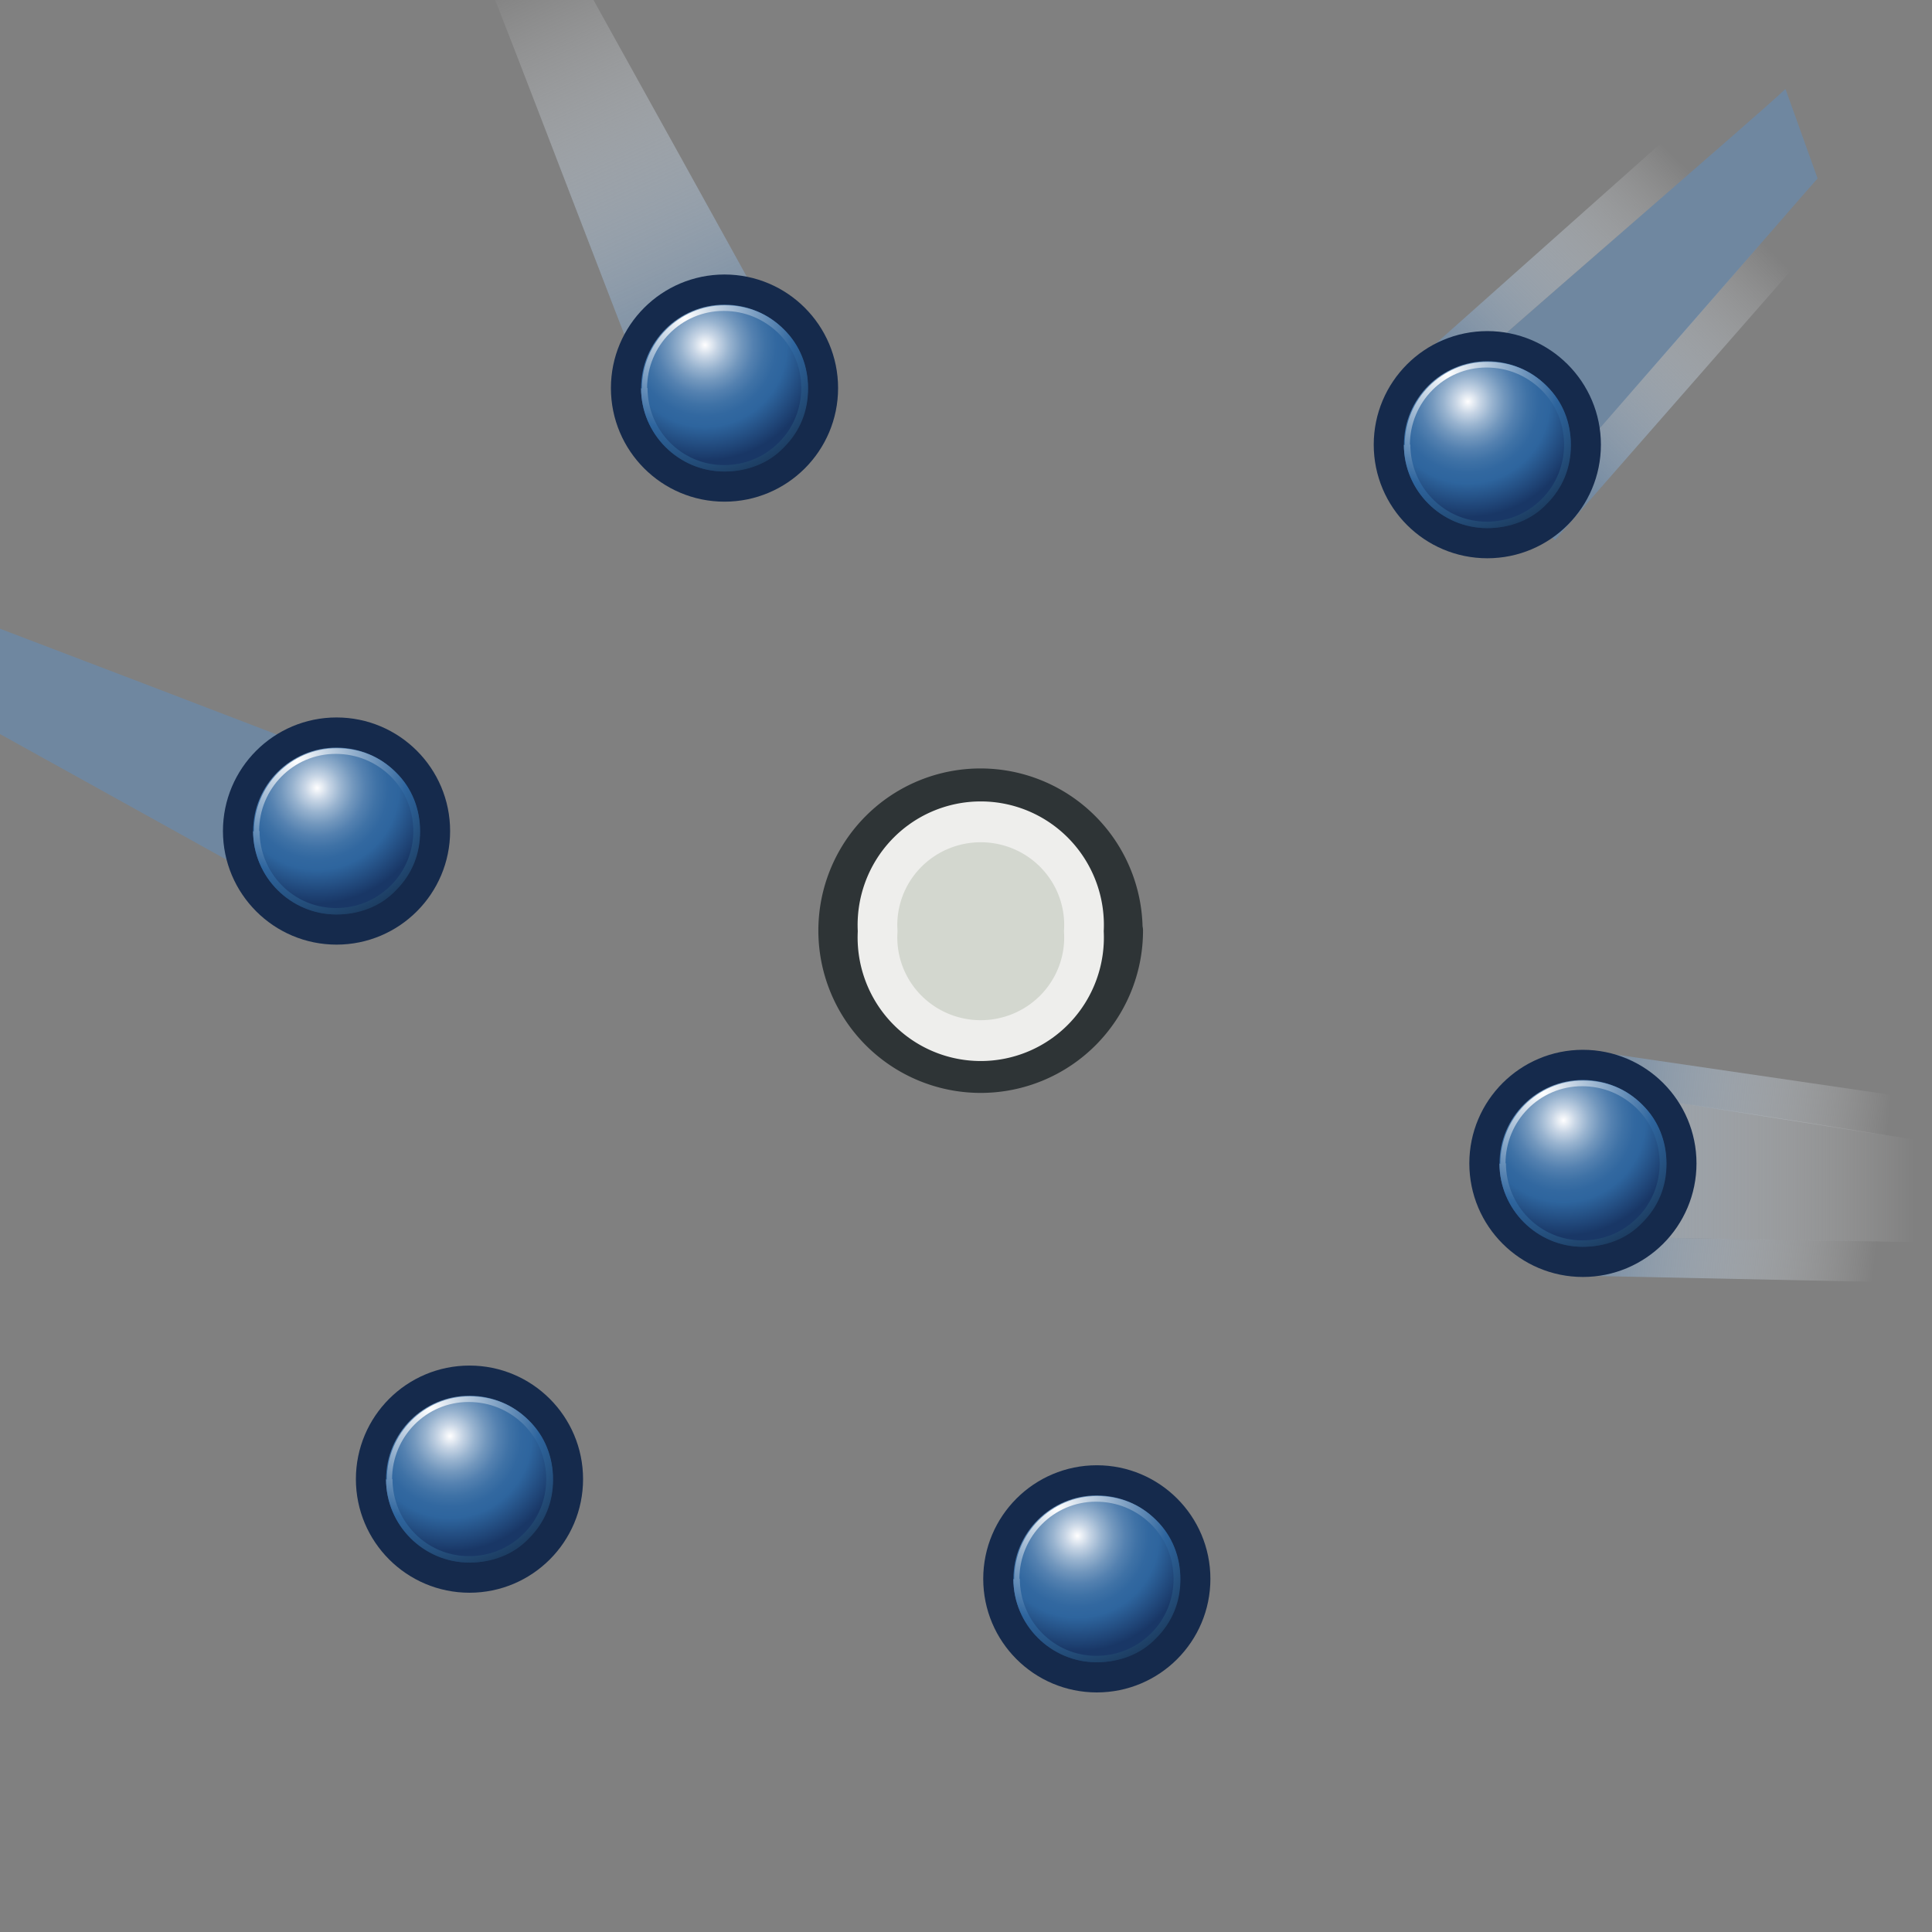 <svg xmlns="http://www.w3.org/2000/svg" width="48" height="48" xmlns:xlink="http://www.w3.org/1999/xlink" version="1"><rect width="100%" height="100%" fill="#808080" stroke="none"/><defs><linearGradient id="k" x1="21.166" x2="16.757" y1="459.607" y2="449.81" gradientUnits="userSpaceOnUse" gradientTransform="translate(-3.513 -450.695)"><stop offset="0" stop-color="#6F87A0"/><stop offset="1" stop-color="#fff" stop-opacity="0"/></linearGradient><linearGradient id="m" x1="21.592" x2="16.606" y1="460.478" y2="449.398" gradientUnits="userSpaceOnUse"><stop offset="0" stop-color="#88a9c3"/><stop offset="1" stop-color="#fff" stop-opacity="0"/></linearGradient><radialGradient cx="43.98" cy="470.386" r="2.869" gradientUnits="userSpaceOnUse" gradientTransform="matrix(-1 0 0 1 55.359 0)" fy="470.386" fx="43.98"><stop offset="0" stop-color="#fff"/><stop offset=".004" stop-color="#FDFDFE"/><stop offset=".107" stop-color="#C7D5E5"/><stop offset=".212" stop-color="#98B3CF"/><stop offset=".315" stop-color="#7297BD"/><stop offset=".417" stop-color="#5481B0"/><stop offset=".517" stop-color="#3F72A6"/><stop offset=".615" stop-color="#3268A0"/><stop offset=".708" stop-color="#2E659E"/><stop offset="1" stop-color="#193766"/></radialGradient><radialGradient cx="10.871" cy="469.709" r="4.066" gradientUnits="userSpaceOnUse" fy="469.709" fx="10.871"><stop offset="0" stop-color="#fff"/><stop offset=".685" stop-color="#2E659E"/><stop offset="1" stop-color="#1D3E63"/></radialGradient><radialGradient id="l" cx="20.523" cy="458.587" r="4.066" gradientUnits="userSpaceOnUse" fy="458.587" fx="20.523"><stop offset="0" stop-color="#fff"/><stop offset=".685" stop-color="#2E659E"/><stop offset="1" stop-color="#1D3E63"/></radialGradient><radialGradient id="a" cx="34.328" cy="459.265" r="2.869" gradientUnits="userSpaceOnUse" gradientTransform="matrix(-1 0 0 1 55.359 0)" fy="459.265" fx="34.328"><stop offset="0" stop-color="#fff"/><stop offset=".004" stop-color="#FDFDFE"/><stop offset=".107" stop-color="#C7D5E5"/><stop offset=".212" stop-color="#98B3CF"/><stop offset=".315" stop-color="#7297BD"/><stop offset=".417" stop-color="#5481B0"/><stop offset=".517" stop-color="#3F72A6"/><stop offset=".615" stop-color="#3268A0"/><stop offset=".708" stop-color="#2E659E"/><stop offset="1" stop-color="#193766"/></radialGradient><radialGradient cx="15.591" cy="460.96" r="2.869" gradientUnits="userSpaceOnUse" gradientTransform="matrix(-1 0 0 1 55.359 0)" fy="460.96" fx="15.591" xlink:href="#a"><stop offset="0" stop-color="#fff"/><stop offset=".004" stop-color="#FDFDFE"/><stop offset=".107" stop-color="#C7D5E5"/><stop offset=".212" stop-color="#98B3CF"/><stop offset=".315" stop-color="#7297BD"/><stop offset=".417" stop-color="#5481B0"/><stop offset=".517" stop-color="#3F72A6"/><stop offset=".615" stop-color="#3268A0"/><stop offset=".708" stop-color="#2E659E"/><stop offset="1" stop-color="#193766"/></radialGradient><radialGradient cx="39.26" cy="460.283" r="4.065" gradientUnits="userSpaceOnUse" fy="460.283" fx="39.26"><stop offset="0" stop-color="#fff"/><stop offset=".685" stop-color="#2E659E"/><stop offset="1" stop-color="#1D3E63"/></radialGradient><radialGradient cx="13.123" cy="478.523" r="2.87" gradientUnits="userSpaceOnUse" gradientTransform="matrix(-1 0 0 1 55.359 0)" fy="478.523" fx="13.123"><stop offset="0" stop-color="#fff"/><stop offset=".004" stop-color="#FDFDFE"/><stop offset=".107" stop-color="#C7D5E5"/><stop offset=".212" stop-color="#98B3CF"/><stop offset=".315" stop-color="#7297BD"/><stop offset=".417" stop-color="#5481B0"/><stop offset=".517" stop-color="#3F72A6"/><stop offset=".615" stop-color="#3268A0"/><stop offset=".708" stop-color="#2E659E"/><stop offset="1" stop-color="#193766"/></radialGradient><radialGradient cx="41.728" cy="477.845" r="4.066" gradientUnits="userSpaceOnUse" fy="477.845" fx="41.728"><stop offset="0" stop-color="#fff"/><stop offset=".685" stop-color="#2E659E"/><stop offset="1" stop-color="#1D3E63"/></radialGradient><radialGradient cx="25.142" cy="489.078" r="2.869" gradientUnits="userSpaceOnUse" gradientTransform="matrix(-1 0 0 1 55.359 0)" fy="489.078" fx="25.142"><stop offset="0" stop-color="#fff"/><stop offset=".004" stop-color="#FDFDFE"/><stop offset=".107" stop-color="#C7D5E5"/><stop offset=".212" stop-color="#98B3CF"/><stop offset=".315" stop-color="#7297BD"/><stop offset=".417" stop-color="#5481B0"/><stop offset=".517" stop-color="#3F72A6"/><stop offset=".615" stop-color="#3268A0"/><stop offset=".708" stop-color="#2E659E"/><stop offset="1" stop-color="#193766"/></radialGradient><radialGradient cx="29.709" cy="488.4" r="4.065" gradientUnits="userSpaceOnUse" fy="488.4" fx="29.709"><stop offset="0" stop-color="#fff"/><stop offset=".685" stop-color="#2E659E"/><stop offset="1" stop-color="#1D3E63"/></radialGradient><radialGradient cx="40.541" cy="486.093" r="2.869" gradientUnits="userSpaceOnUse" gradientTransform="matrix(-1 0 0 1 55.359 0)" fy="486.093" fx="40.541"><stop offset="0" stop-color="#fff"/><stop offset=".004" stop-color="#FDFDFE"/><stop offset=".107" stop-color="#C7D5E5"/><stop offset=".212" stop-color="#98B3CF"/><stop offset=".315" stop-color="#7297BD"/><stop offset=".417" stop-color="#5481B0"/><stop offset=".517" stop-color="#3F72A6"/><stop offset=".615" stop-color="#3268A0"/><stop offset=".708" stop-color="#2E659E"/><stop offset="1" stop-color="#193766"/></radialGradient><radialGradient cx="14.31" cy="485.416" r="4.065" gradientUnits="userSpaceOnUse" fy="485.416" fx="14.31"><stop offset="0" stop-color="#fff"/><stop offset=".685" stop-color="#2E659E"/><stop offset="1" stop-color="#1D3E63"/></radialGradient><linearGradient id="b" x1="22.911" x2="22.938" y1="478.871" y2="481.75" gradientUnits="userSpaceOnUse"><stop offset="0" stop-color="#656E78"/><stop offset="1" stop-color="#828E99"/></linearGradient><linearGradient x1="22.911" x2="22.938" y1="478.871" y2="481.75" xlink:href="#b" gradientUnits="userSpaceOnUse"/><linearGradient id="c" x1="34.96" x2="35.875" y1="481.321" y2="483.043" gradientUnits="userSpaceOnUse"><stop offset="0" stop-color="#6C7680"/><stop offset="1" stop-color="#828E99"/></linearGradient><linearGradient x1="34.96" x2="35.875" y1="481.321" y2="483.043" xlink:href="#c" gradientUnits="userSpaceOnUse"/><linearGradient id="d" x1="35.848" x2="38.832" y1="480.218" y2="471.303" gradientUnits="userSpaceOnUse"><stop offset="0" stop-color="#590B08"/><stop offset="1" stop-color="#B11D1A"/></linearGradient><linearGradient x1="35.848" x2="38.832" y1="480.218" y2="471.303" xlink:href="#d" gradientUnits="userSpaceOnUse" gradientTransform="translate(57.21 -.83)"/><linearGradient id="e" x1="30.642" x2="33.146" y1="477.338" y2="481.796" gradientUnits="userSpaceOnUse"><stop offset="0" stop-color="#D5E5E9"/><stop offset="1" stop-color="#AEBDC9"/></linearGradient><linearGradient x1="30.642" x2="33.146" y1="477.338" y2="481.796" xlink:href="#e" gradientUnits="userSpaceOnUse"/><linearGradient id="f" x1="18.209" x2="20.012" y1="478.426" y2="482.866" gradientUnits="userSpaceOnUse"><stop offset="0" stop-color="#6C7680"/><stop offset="1" stop-color="#AEBDC9"/></linearGradient><linearGradient x1="18.209" x2="20.012" y1="478.426" y2="482.866" xlink:href="#f" gradientUnits="userSpaceOnUse"/><linearGradient id="g" x1="17.795" x2="21.867" y1="475.173" y2="480.455" gradientUnits="userSpaceOnUse"><stop offset="0" stop-color="#D5E5E9"/><stop offset="1" stop-color="#AEBDC9"/></linearGradient><linearGradient x1="17.795" x2="21.867" y1="475.173" y2="480.455" xlink:href="#g" gradientUnits="userSpaceOnUse"/><linearGradient id="h" x1="15.385" x2="38.865" y1="473.426" y2="473.426" gradientUnits="userSpaceOnUse"><stop offset="0" stop-color="#CE5B0E"/><stop offset="1" stop-color="#BF1311"/></linearGradient><linearGradient x1="15.385" x2="38.865" y1="473.426" y2="473.426" xlink:href="#h" gradientUnits="userSpaceOnUse" gradientTransform="translate(57.21 -.83)"/><linearGradient id="i" x1="30.341" x2="32.602" y1="480.836" y2="484.389" gradientUnits="userSpaceOnUse"><stop offset="0" stop-color="#6C7680"/><stop offset="1" stop-color="#AEBDC9"/></linearGradient><linearGradient x1="30.341" x2="32.602" y1="480.836" y2="484.389" xlink:href="#i" gradientUnits="userSpaceOnUse"/><linearGradient id="j" x1="24.754" x2="32.224" y1="475.883" y2="475.883" gradientUnits="userSpaceOnUse"><stop offset="0" stop-color="#590B08"/><stop offset=".618" stop-color="#B11D1A"/><stop offset=".717" stop-color="#AB1C18"/><stop offset=".831" stop-color="#9A1513"/><stop offset=".953" stop-color="#7F0F0C"/><stop offset="1" stop-color="#730C09"/></linearGradient><linearGradient x1="24.754" x2="32.224" y1="475.883" y2="475.883" xlink:href="#j" gradientUnits="userSpaceOnUse" gradientTransform="translate(57.21 -.83)"/><linearGradient id="u" x1="38.465" x2="44.536" y1="9.451" y2="3.154" xlink:href="#k" gradientUnits="userSpaceOnUse"/><linearGradient id="r" x1="39.949" x2="51.093" y1="29.046" y2="29.046" xlink:href="#k" gradientUnits="userSpaceOnUse"/><linearGradient id="p" x1="27.718" x2="29.978" y1="42.201" y2="49.53" xlink:href="#k" gradientUnits="userSpaceOnUse"/><linearGradient id="n" x1="10.197" x2="6.095" y1="38.688" y2="46.12" xlink:href="#k" gradientUnits="userSpaceOnUse"/><linearGradient id="w" x1="6.328" x2="-1.866" y1="19.519" y2="16.009" xlink:href="#k" gradientUnits="userSpaceOnUse"/><radialGradient id="A" cx="34.328" cy="459.265" r="2.869" xlink:href="#a" gradientUnits="userSpaceOnUse" gradientTransform="matrix(-1 0 0 1 55.359 0)" fx="34.328" fy="459.265"/><radialGradient id="B" cx="20.523" cy="458.587" r="4.066" xlink:href="#l" gradientUnits="userSpaceOnUse" fx="20.523" fy="458.587"/><radialGradient id="C" cx="34.328" cy="459.265" r="2.869" xlink:href="#a" gradientUnits="userSpaceOnUse" gradientTransform="matrix(-1 0 0 1 55.359 0)" fx="34.328" fy="459.265"/><radialGradient id="D" cx="20.523" cy="458.587" r="4.066" xlink:href="#l" gradientUnits="userSpaceOnUse" fx="20.523" fy="458.587"/><radialGradient id="E" cx="34.328" cy="459.265" r="2.869" xlink:href="#a" gradientUnits="userSpaceOnUse" gradientTransform="matrix(-1 0 0 1 55.359 0)" fx="34.328" fy="459.265"/><radialGradient id="F" cx="20.523" cy="458.587" r="4.066" xlink:href="#l" gradientUnits="userSpaceOnUse" fx="20.523" fy="458.587"/><radialGradient id="G" cx="34.328" cy="459.265" r="2.869" xlink:href="#a" gradientUnits="userSpaceOnUse" gradientTransform="matrix(-1 0 0 1 55.359 0)" fx="34.328" fy="459.265"/><radialGradient id="H" cx="20.523" cy="458.587" r="4.066" xlink:href="#l" gradientUnits="userSpaceOnUse" fx="20.523" fy="458.587"/><radialGradient id="I" cx="34.328" cy="459.265" r="2.869" xlink:href="#a" gradientUnits="userSpaceOnUse" gradientTransform="matrix(-1 0 0 1 55.359 0)" fx="34.328" fy="459.265"/><radialGradient id="J" cx="20.523" cy="458.587" r="4.066" xlink:href="#l" gradientUnits="userSpaceOnUse" fx="20.523" fy="458.587"/><radialGradient id="y" cx="34.328" cy="459.265" r="2.869" xlink:href="#a" gradientUnits="userSpaceOnUse" gradientTransform="matrix(-1 0 0 1 55.359 0)" fx="34.328" fy="459.265"/><radialGradient id="z" cx="20.523" cy="458.587" r="4.066" xlink:href="#l" gradientUnits="userSpaceOnUse" fx="20.523" fy="458.587"/><linearGradient id="s" x1="20.457" x2="17.948" y1="457.66" y2="453.32" xlink:href="#m" gradientUnits="userSpaceOnUse" gradientTransform="translate(-3.513 -450.695)"/><linearGradient x1="20.457" x2="17.948" y1="457.66" y2="453.32" xlink:href="#m" gradientUnits="userSpaceOnUse" gradientTransform="translate(-3.513 -450.695)"/><linearGradient id="v" x1="44.392" x2="49.759" y1="911.817" y2="906.347" xlink:href="#k" gradientUnits="userSpaceOnUse" gradientTransform="translate(-7.027 -901.389)"/><linearGradient id="t" x1="46.456" x2="53.785" y1="930.387" y2="931.119" xlink:href="#k" gradientUnits="userSpaceOnUse" gradientTransform="translate(-3.513 -450.695)"/><linearGradient id="q" x1="31.285" x2="32.427" y1="492.087" y2="496.629" xlink:href="#m" gradientUnits="userSpaceOnUse"/><linearGradient id="o" x1="14.077" x2="11.179" y1="489.75" y2="495.436" xlink:href="#m" gradientUnits="userSpaceOnUse"/><linearGradient id="x" x1="9.496" x2="4.889" y1="470.609" y2="468.235" xlink:href="#m" gradientUnits="userSpaceOnUse"/></defs><g><path fill="url(#n)" d="M5.45 45.3c.34-.68 3.94-8.1 4.38-8.96.68.43 2.45 1.37 3.08 1.76-.44.74-5.6 8.3-6.1 9.13L5.46 45.3z"/><g fill="url(#o)" transform="translate(-3.513 -450.695)" color="#000" overflow="visible"><linearGradient x1="-165.394" x2="-170.38" y1="-93.119" y2="-104.198" gradientTransform="matrix(-.574 -.819 .819 -.574 -3.236 298.158)" gradientUnits="userSpaceOnUse"><stop fill="url(#o)" offset="0" stop-color="#88A9C3"/><stop fill="url(#o)" offset="1" stop-color="#fff"/></linearGradient><path d="M10.96 498.84l6.82-10.37-4.84-2.86-4.64 9.44 2.66 3.8zm-2-2.85c.34-.68 3.94-8.12 4.38-8.96.68.42 2.46 1.37 3.08 1.76-.45.73-5.6 8.3-6.1 9.13L8.96 496z" overflow="visible"/></g><path fill="url(#p)" d="M28.88 49.96c-.22-.7-2.93-8.52-3.23-9.42.78-.18 2.7-.77 3.43-.94.2.84 1.9 9.85 2.14 10.77l-2.34-.4z"/><g fill="url(#q)" transform="translate(-3.513 -450.695)" color="#000" overflow="visible"><linearGradient x1="66.343" x2="61.356" y1="-178.057" y2="-189.137" gradientTransform="matrix(-.985 -.174 .174 -.985 126.852 325.995)" gradientUnits="userSpaceOnUse"><stop fill="url(#q)" offset="0" stop-color="#88A9C3"/><stop fill="url(#q)" offset="1" stop-color="#fff"/></linearGradient><path d="M35.83 501.26l-2.5-12.16-5.45 1.4 3.38 9.96 4.57.8zm-3.43-.6c-.23-.72-2.94-8.52-3.23-9.42.78-.2 2.7-.77 3.42-.94.2.84 1.9 9.85 2.13 10.77l-2.33-.4z" overflow="visible"/></g><path fill="url(#r)" d="M49.9 30.9c-.74-.02-9-.14-9.95-.18.1-.8.2-2.8.3-3.53.85.08 9.9 1.55 10.84 1.66l-1.2 2.05z"/><g fill="url(#s)" transform="translate(-3.513 -450.695)" color="#000" overflow="visible"><linearGradient x1="374.189" x2="369.202" y1="61.18" y2="50.099" gradientTransform="matrix(-.5 .866 -.866 -.5 282.712 186.124)" gradientUnits="userSpaceOnUse"><stop offset="0" stop-color="#88A9C3"/><stop offset="1" stop-color="#fff"/></linearGradient><path fill="url(#t)" d="M55.17 478.58l-12.3-1.8-.53 5.6 10.5.22 2.33-4.02zm-1.75 3.02c-.74-.03-9-.15-9.95-.18.1-.8.2-2.8.3-3.54.84.1 9.9 1.57 10.84 1.67l-1.18 2.05z" overflow="visible"/></g><path fill="url(#u)" d="M45.16 4.43c-.5.56-5.9 6.8-6.55 7.5-.54-.57-2-1.95-2.5-2.48.6-.6 7.56-6.58 8.25-7.24l.8 2.23z"/><path fill="url(#v)" d="M43.97 1.15L34.7 9.4l3.93 4.02 6.92-7.9-1.58-4.37zm1.2 3.28c-.52.56-5.92 6.8-6.56 7.5-.53-.57-2-1.95-2.5-2.48.6-.6 7.56-6.58 8.25-7.24l.8 2.23z" color="#000" overflow="visible"/><path fill="url(#k)" d="M14.43-.57c.36.66 4.38 7.88 4.82 8.72-.73.3-2.53 1.23-3.2 1.52-.35-.8-3.6-9.37-3.98-10.24h2.36z"/><path fill="url(#s)" d="M10.95-.57l4.58 11.54 5.12-2.33-5.06-9.2h-4.65zm3.48 0c.35.66 4.38 7.88 4.82 8.72-.73.3-2.53 1.23-3.2 1.5C15.7 8.9 12.44.3 12.06-.56h2.36z"/><path fill="url(#w)" d="M-.84 15.3c.7.27 8.42 3.2 9.3 3.57-.37.72-1.16 2.57-1.5 3.22-.76-.4-8.76-4.87-9.6-5.3l1.8-1.5z"/><g fill="url(#x)" transform="translate(-3.513 -450.695)" color="#000" overflow="visible"><linearGradient x1="-187.844" x2="-192.831" y1="353.518" y2="342.438" gradientTransform="matrix(.766 -.643 .643 .766 -71.234 80.032)" gradientUnits="userSpaceOnUse"><stop fill="url(#x)" offset="0" stop-color="#88A9C3"/><stop fill="url(#x)" offset="1" stop-color="#fff"/></linearGradient><path d="M0 468.23l10.93 5.9 2.42-5.08-9.8-3.8L0 468.22zm2.67-2.25c.7.3 8.42 3.23 9.3 3.58-.37.72-1.15 2.57-1.5 3.23-.76-.4-8.76-4.88-9.6-5.3l1.8-1.52z" overflow="visible"/></g><circle cx="21.513" cy="460.337" r="2.072" fill="none" stroke="#152a4c" stroke-width="1.5" transform="translate(-3.513 -450.695)"/><circle cx="21.513" cy="460.337" r="2.072" fill="url(#y)" transform="translate(-3.513 -450.695)"/><g transform="translate(-3.513 -450.695)"><radialGradient cx="20.523" cy="458.587" r="4.066" fx="20.523" fy="458.587" gradientUnits="userSpaceOnUse"><stop offset="0" stop-color="#fff"/><stop offset=".685" stop-color="#2E659E"/><stop offset="1" stop-color="#1D3E63"/></radialGradient><path fill="url(#z)" d="M19.44 460.34c0 1.14.93 2.07 2.07 2.07.57 0 1.1-.2 1.48-.6.4-.4.6-.9.6-1.46 0-.56-.2-1.08-.6-1.47-.4-.4-.9-.6-1.47-.6-1.13 0-2.06.92-2.06 2.07zm.15 0c0-1.06.85-1.92 1.9-1.92.53 0 1 .2 1.37.56.36.36.56.84.56 1.36 0 .5-.2 1-.56 1.35-.36.36-.84.56-1.36.56-1.05 0-1.9-.86-1.9-1.92z"/></g><circle cx="21.513" cy="460.337" r="2.072" fill="none" stroke="#152a4c" stroke-width="1.5" transform="translate(15.439 -449.289)"/><circle cx="21.513" cy="460.337" r="2.072" fill="url(#A)" transform="translate(15.439 -449.289)"/><g transform="translate(15.439 -449.289)"><radialGradient cx="20.523" cy="458.587" r="4.066" fx="20.523" fy="458.587" gradientUnits="userSpaceOnUse"><stop offset="0" stop-color="#fff"/><stop offset=".685" stop-color="#2E659E"/><stop offset="1" stop-color="#1D3E63"/></radialGradient><path fill="url(#B)" d="M19.44 460.34c0 1.14.93 2.07 2.07 2.07.57 0 1.1-.2 1.48-.6.4-.4.6-.9.6-1.46 0-.56-.2-1.08-.6-1.47-.4-.4-.9-.6-1.47-.6-1.13 0-2.06.92-2.06 2.07zm.15 0c0-1.06.85-1.92 1.9-1.92.53 0 1 .2 1.37.56.36.36.56.84.56 1.36 0 .5-.2 1-.56 1.35-.36.36-.84.56-1.36.56-1.05 0-1.9-.86-1.9-1.92z"/></g><g transform="translate(21.327 19.262) translate(-3.513 -450.695)"><circle cx="21.513" cy="460.337" r="2.072" fill="none" stroke="#152a4c" stroke-width="1.5"/><circle cx="21.513" cy="460.337" r="2.072" fill="url(#C)"/><g><radialGradient cx="20.523" cy="458.587" r="4.066" gradientUnits="userSpaceOnUse" fy="458.587" fx="20.523"><stop offset="0" stop-color="#fff"/><stop offset=".685" stop-color="#2E659E"/><stop offset="1" stop-color="#1D3E63"/></radialGradient><path fill="url(#D)" d="M19.44 460.34c0 1.14.93 2.07 2.07 2.07.57 0 1.1-.2 1.48-.6.4-.4.6-.9.6-1.46 0-.56-.2-1.08-.6-1.47-.4-.4-.9-.6-1.47-.6-1.13 0-2.06.92-2.06 2.07zm.15 0c0-1.06.85-1.92 1.9-1.92.53 0 1 .2 1.37.56.36.36.56.84.56 1.36 0 .5-.2 1-.56 1.35-.36.36-.84.56-1.36.56-1.05 0-1.9-.86-1.9-1.92z"/></g></g><g transform="translate(9.25 29.584) translate(-3.513 -450.695)"><circle cx="21.513" cy="460.337" r="2.072" fill="none" stroke="#152a4c" stroke-width="1.5"/><circle cx="21.513" cy="460.337" r="2.072" fill="url(#E)"/><g><radialGradient cx="20.523" cy="458.587" r="4.066" gradientUnits="userSpaceOnUse" fy="458.587" fx="20.523"><stop offset="0" stop-color="#fff"/><stop offset=".685" stop-color="#2E659E"/><stop offset="1" stop-color="#1D3E63"/></radialGradient><path fill="url(#F)" d="M19.44 460.34c0 1.14.93 2.07 2.07 2.07.57 0 1.1-.2 1.48-.6.4-.4.6-.9.6-1.46 0-.56-.2-1.08-.6-1.47-.4-.4-.9-.6-1.47-.6-1.13 0-2.06.92-2.06 2.07zm.15 0c0-1.06.85-1.92 1.9-1.92.53 0 1 .2 1.37.56.36.36.56.84.56 1.36 0 .5-.2 1-.56 1.35-.36.36-.84.56-1.36.56-1.05 0-1.9-.86-1.9-1.92z"/></g></g><g transform="translate(-6.336 27.107) translate(-3.513 -450.695)"><circle cx="21.513" cy="460.337" r="2.072" fill="none" stroke="#152a4c" stroke-width="1.5"/><circle cx="21.513" cy="460.337" r="2.072" fill="url(#G)"/><g><radialGradient cx="20.523" cy="458.587" r="4.066" gradientUnits="userSpaceOnUse" fy="458.587" fx="20.523"><stop offset="0" stop-color="#fff"/><stop offset=".685" stop-color="#2E659E"/><stop offset="1" stop-color="#1D3E63"/></radialGradient><path fill="url(#H)" d="M19.44 460.34c0 1.14.93 2.07 2.07 2.07.57 0 1.1-.2 1.48-.6.4-.4.6-.9.6-1.46 0-.56-.2-1.08-.6-1.47-.4-.4-.9-.6-1.47-.6-1.13 0-2.06.92-2.06 2.07zm.15 0c0-1.06.85-1.92 1.9-1.92.53 0 1 .2 1.37.56.36.36.56.84.56 1.36 0 .5-.2 1-.56 1.35-.36.36-.84.56-1.36.56-1.05 0-1.9-.86-1.9-1.92z"/></g></g><g transform="translate(-9.639 11.005) translate(-3.513 -450.695)"><circle cx="21.513" cy="460.337" r="2.072" fill="none" stroke="#152a4c" stroke-width="1.5"/><circle cx="21.513" cy="460.337" r="2.072" fill="url(#I)"/><g><radialGradient cx="20.523" cy="458.587" r="4.066" gradientUnits="userSpaceOnUse" fy="458.587" fx="20.523"><stop offset="0" stop-color="#fff"/><stop offset=".685" stop-color="#2E659E"/><stop offset="1" stop-color="#1D3E63"/></radialGradient><path fill="url(#J)" d="M19.44 460.34c0 1.14.93 2.07 2.07 2.07.57 0 1.1-.2 1.48-.6.4-.4.6-.9.6-1.46 0-.56-.2-1.08-.6-1.47-.4-.4-.9-.6-1.47-.6-1.13 0-2.06.92-2.06 2.07zm.15 0c0-1.06.85-1.92 1.9-1.92.53 0 1 .2 1.37.56.36.36.56.84.56 1.36 0 .5-.2 1-.56 1.35-.36.36-.84.56-1.36.56-1.05 0-1.9-.86-1.9-1.92z"/></g></g><path fill="#d3d7cf" fill-rule="evenodd" stroke="#2e3436" stroke-width=".996" d="M27.9 23.12a3.53 3.53 0 1 1-7.07 0 3.53 3.53 0 1 1 7.06 0z" color="#000" stroke-linejoin="round" overflow="visible"/><path fill="#d3d7cf" stroke="#eeeeec" stroke-width="1.049" d="M11.3 34a2.73 2.65 0 1 1-5.45 0 2.73 2.65 0 1 1 5.45 0z" transform="matrix(.94 0 0 .967 16.306 -9.742)" color="#000" stroke-linejoin="round" overflow="visible"/></g></svg>